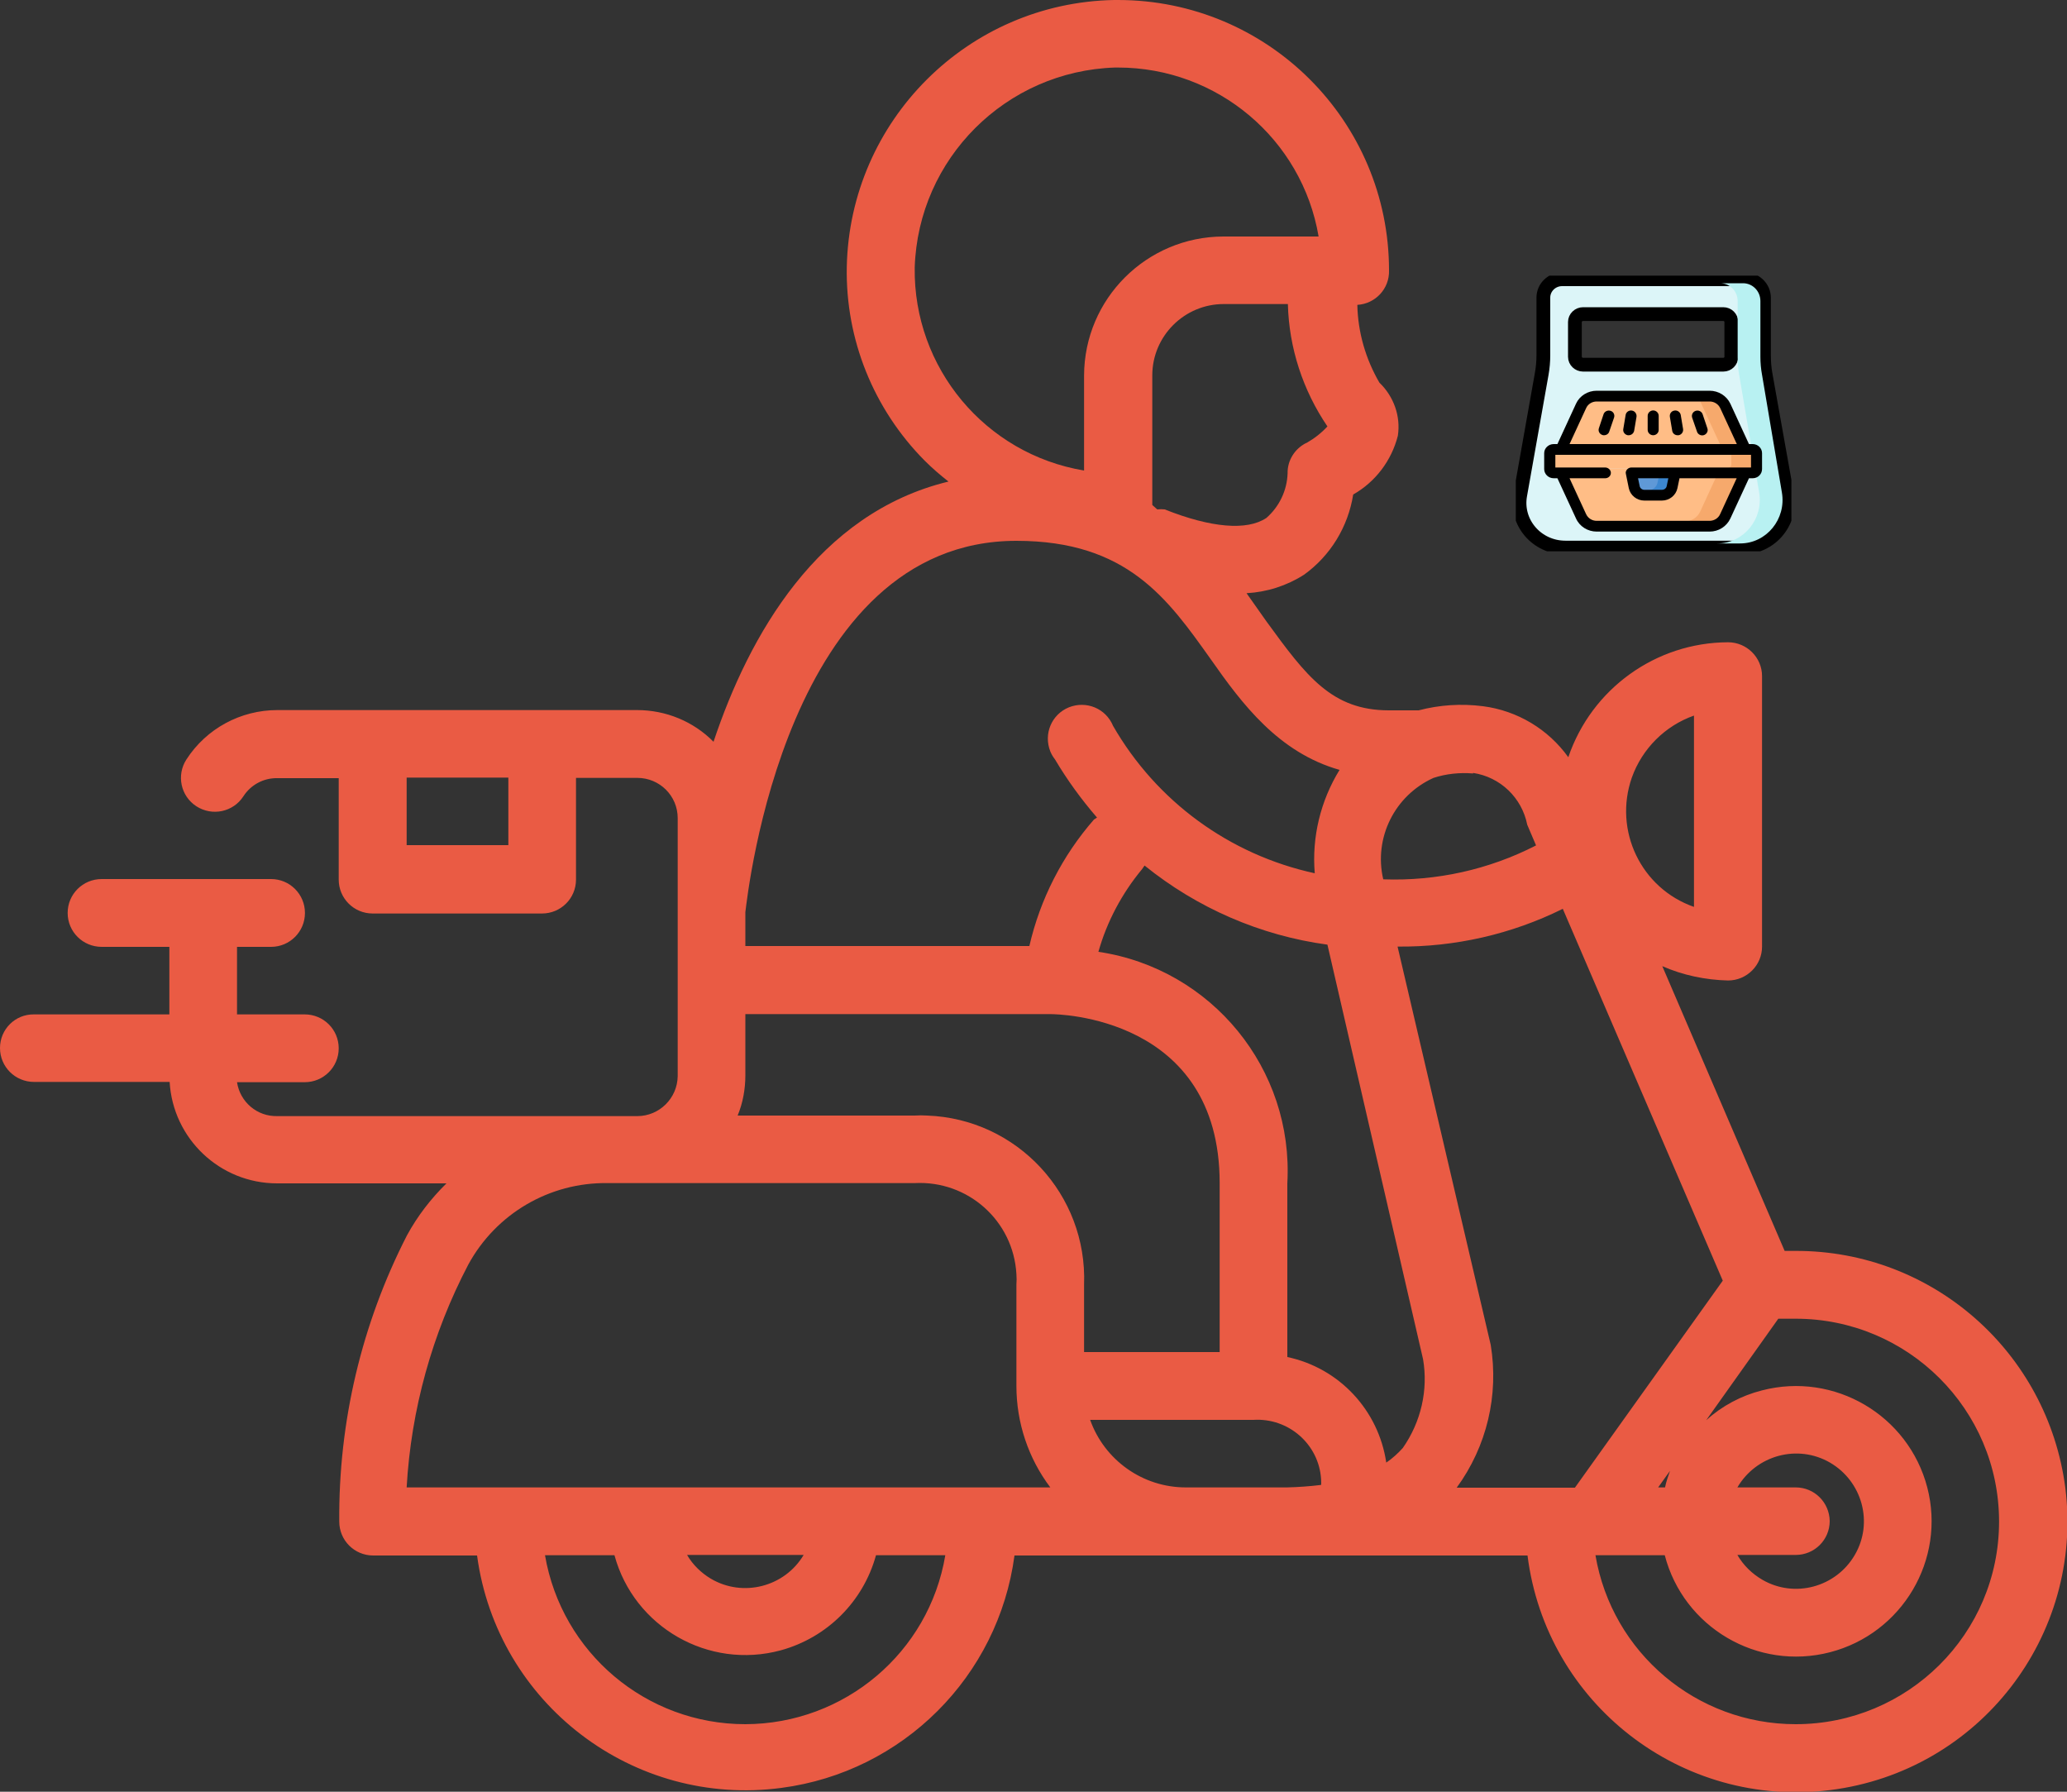 <svg width="15" height="13" viewBox="0 0 15 13" fill="none" xmlns="http://www.w3.org/2000/svg">
    <rect x="0" y="0" width="15" height="13" fill="#333333" stroke="none"/>
    <g clip-path="url(#clip0_1908_5636)">
        <path d="M13.031 9.076H12.951L12.063 7.01C12.213 7.076 12.376 7.11 12.54 7.114C12.676 7.114 12.787 7.004 12.787 6.868V4.906C12.787 4.77 12.676 4.66 12.54 4.66C12.015 4.662 11.55 4.998 11.381 5.494C11.235 5.29 11.01 5.156 10.762 5.124C10.605 5.104 10.447 5.114 10.295 5.154H10.08C9.665 5.154 9.481 4.908 9.19 4.508L9.046 4.304C9.194 4.296 9.338 4.25 9.463 4.17C9.655 4.032 9.783 3.822 9.82 3.588C9.982 3.496 10.098 3.342 10.144 3.162C10.166 3.02 10.114 2.876 10.01 2.776C9.91 2.604 9.854 2.41 9.85 2.212C9.982 2.204 10.084 2.094 10.08 1.962C10.08 0.878 9.2 0 8.113 0C8.103 0 8.095 0 8.085 0C7.023 0.02 6.167 0.876 6.145 1.936C6.135 2.462 6.339 2.968 6.71 3.342C6.764 3.396 6.822 3.446 6.883 3.494C5.934 3.724 5.435 4.612 5.178 5.382C5.032 5.234 4.832 5.152 4.623 5.152H2.013C1.746 5.152 1.498 5.286 1.353 5.51C1.279 5.624 1.311 5.776 1.425 5.85C1.54 5.924 1.692 5.892 1.766 5.778C1.82 5.694 1.913 5.644 2.013 5.646H2.458V6.382C2.458 6.518 2.568 6.628 2.704 6.628H3.933C4.07 6.628 4.18 6.518 4.18 6.382V5.644H4.625C4.787 5.644 4.918 5.774 4.918 5.936V7.808C4.916 7.968 4.785 8.098 4.625 8.098H2.013C1.866 8.102 1.742 7.996 1.72 7.852H2.211C2.348 7.852 2.458 7.742 2.458 7.606C2.458 7.47 2.348 7.36 2.211 7.36H1.72V6.87H1.967C2.103 6.87 2.213 6.76 2.213 6.624C2.213 6.488 2.103 6.378 1.967 6.378H0.738C0.601 6.378 0.491 6.488 0.491 6.624C0.491 6.76 0.601 6.87 0.738 6.87H1.229V7.36H0.247C0.11 7.358 0 7.468 0 7.604C0 7.74 0.11 7.85 0.247 7.85H1.231C1.255 8.262 1.596 8.586 2.011 8.586H3.24C3.126 8.698 3.029 8.824 2.953 8.964C2.624 9.606 2.456 10.318 2.462 11.04C2.462 11.176 2.572 11.286 2.708 11.286H3.462C3.607 12.36 4.595 13.116 5.672 12.972C6.552 12.856 7.245 12.164 7.362 11.286H11.085C11.221 12.362 12.203 13.124 13.282 12.988C14.361 12.852 15.122 11.872 14.988 10.796C14.86 9.81 14.024 9.074 13.031 9.076ZM3.689 6.132H2.951V5.642H3.689V6.132ZM12.293 5.192V6.58C11.909 6.446 11.708 6.026 11.842 5.642C11.917 5.432 12.083 5.266 12.293 5.192ZM10.69 5.608C10.888 5.638 11.044 5.788 11.083 5.984L11.147 6.134C10.804 6.31 10.423 6.394 10.038 6.38C9.968 6.08 10.12 5.772 10.403 5.644C10.495 5.614 10.593 5.604 10.69 5.612V5.608ZM9.479 3.214C9.395 3.256 9.342 3.342 9.344 3.434C9.34 3.558 9.284 3.676 9.19 3.758C9.05 3.852 8.789 3.83 8.452 3.696C8.434 3.694 8.416 3.694 8.398 3.696L8.362 3.664V2.724C8.362 2.438 8.595 2.206 8.881 2.206H9.346C9.354 2.524 9.455 2.832 9.633 3.094C9.589 3.142 9.537 3.182 9.481 3.214H9.479ZM6.638 1.94C6.664 1.15 7.3 0.516 8.091 0.49H8.113C8.833 0.49 9.449 1.008 9.569 1.716H8.877C8.32 1.718 7.869 2.168 7.867 2.724V3.414C7.149 3.294 6.628 2.668 6.638 1.942V1.94ZM7.376 3.924C8.18 3.924 8.474 4.344 8.787 4.784C9.014 5.108 9.278 5.46 9.721 5.586C9.583 5.81 9.519 6.074 9.541 6.336C8.923 6.202 8.392 5.814 8.077 5.266C8.025 5.14 7.883 5.082 7.757 5.132C7.63 5.184 7.572 5.326 7.622 5.452C7.63 5.472 7.642 5.492 7.656 5.51C7.745 5.66 7.847 5.8 7.961 5.932L7.939 5.946C7.71 6.208 7.548 6.524 7.47 6.864H5.409V6.618C5.427 6.474 5.706 3.924 7.376 3.924ZM5.409 7.802V7.358H7.622C7.672 7.358 8.851 7.372 8.851 8.584V9.81H7.867V9.32C7.891 8.668 7.382 8.118 6.728 8.094C6.698 8.092 6.668 8.092 6.638 8.094H5.353C5.391 8.002 5.409 7.902 5.409 7.802ZM5.409 12.51C4.689 12.51 4.076 11.992 3.955 11.284H4.459C4.601 11.806 5.142 12.116 5.666 11.974C6.002 11.882 6.265 11.62 6.357 11.284H6.86C6.742 11.99 6.129 12.508 5.409 12.51ZM4.986 11.282H5.832C5.694 11.514 5.391 11.592 5.158 11.454C5.088 11.412 5.028 11.354 4.986 11.282ZM2.951 10.792C2.983 10.228 3.136 9.676 3.398 9.176C3.599 8.806 3.988 8.578 4.409 8.584H6.638C7.025 8.564 7.354 8.858 7.376 9.244C7.378 9.27 7.378 9.294 7.376 9.32V10.056C7.376 10.322 7.462 10.58 7.622 10.792H2.951ZM8.605 10.792C8.292 10.792 8.015 10.594 7.911 10.302H9.096C9.35 10.286 9.571 10.478 9.587 10.732C9.587 10.746 9.589 10.76 9.587 10.774C9.505 10.784 9.423 10.79 9.34 10.792H8.605ZM10.18 10.506C10.144 10.546 10.104 10.582 10.06 10.612C10.004 10.232 9.719 9.926 9.342 9.846V8.586C9.389 7.756 8.793 7.028 7.971 6.906C8.033 6.686 8.142 6.482 8.288 6.306C8.294 6.298 8.3 6.288 8.306 6.28C8.687 6.588 9.146 6.788 9.633 6.854L10.327 9.862C10.365 10.084 10.313 10.316 10.18 10.506ZM10.818 9.758L10.142 6.868C10.559 6.872 10.97 6.778 11.341 6.594L12.502 9.292L11.429 10.794H10.571C10.79 10.494 10.878 10.122 10.818 9.758ZM13.031 10.792H12.608C12.745 10.558 13.045 10.476 13.28 10.612C13.514 10.748 13.597 11.048 13.46 11.282C13.324 11.516 13.023 11.598 12.789 11.462C12.714 11.418 12.652 11.358 12.608 11.282H13.031C13.168 11.282 13.278 11.172 13.278 11.036C13.276 10.902 13.168 10.792 13.031 10.792ZM12.033 10.792L12.119 10.672C12.105 10.712 12.091 10.752 12.083 10.792H12.033ZM13.031 12.51C12.312 12.51 11.698 11.992 11.578 11.284H12.081C12.217 11.808 12.755 12.124 13.28 11.988C13.805 11.852 14.122 11.316 13.986 10.792C13.849 10.268 13.312 9.952 12.787 10.088C12.636 10.126 12.498 10.2 12.382 10.304L12.905 9.568C12.947 9.568 12.989 9.568 13.031 9.568C13.845 9.568 14.507 10.226 14.507 11.04C14.507 11.854 13.845 12.51 13.031 12.51Z" fill="#EA5B44"/>
        <g clip-path="url(#clip1_1908_5636)">
            <path d="M12.969 3.592L12.812 2.713C12.804 2.668 12.801 2.623 12.801 2.578V2.159C12.8 2.086 12.739 2.026 12.664 2.026H11.336C11.261 2.026 11.2 2.086 11.2 2.159V2.578C11.2 2.623 11.196 2.668 11.188 2.713L11.032 3.592C10.996 3.792 11.153 3.973 11.36 3.973H12.64C12.847 3.974 13.004 3.792 12.969 3.592ZM12.564 2.589C12.564 2.62 12.538 2.646 12.506 2.646H11.488C11.456 2.646 11.429 2.62 11.429 2.589V2.336C11.429 2.305 11.456 2.279 11.488 2.279H12.506C12.538 2.279 12.564 2.305 12.564 2.336V2.589Z" fill="#DCF5F8" stroke="black" stroke-width="0.1" stroke-miterlimit="10"/>
            <path d="M12.931 3.573L12.787 2.72C12.779 2.677 12.775 2.633 12.775 2.589V2.184C12.775 2.113 12.719 2.055 12.649 2.055H12.483C12.553 2.055 12.61 2.113 12.61 2.184V2.589C12.61 2.633 12.613 2.677 12.621 2.72L12.766 3.573C12.799 3.766 12.653 3.943 12.462 3.943H12.628C12.819 3.943 12.964 3.766 12.931 3.573Z" fill="#B8F1F2"/>
            <path d="M12.722 3.397H11.279C11.264 3.397 11.251 3.384 11.251 3.369V3.254C11.251 3.239 11.264 3.227 11.279 3.227H12.722C12.737 3.227 12.75 3.239 12.75 3.254V3.369C12.75 3.384 12.737 3.397 12.722 3.397Z" fill="#FFBD86"/>
            <path d="M12.75 3.254V3.369C12.75 3.384 12.737 3.396 12.722 3.396H12.536C12.551 3.396 12.564 3.384 12.564 3.369V3.254C12.564 3.239 12.551 3.226 12.536 3.226H12.722C12.737 3.226 12.75 3.239 12.75 3.254Z" fill="#F6A96C"/>
            <path d="M12.41 3.783H11.59C11.541 3.783 11.497 3.755 11.477 3.712L11.332 3.397H12.669L12.524 3.712C12.504 3.755 12.459 3.783 12.41 3.783Z" fill="#FFBD86"/>
            <path d="M12.669 3.397L12.524 3.712C12.504 3.756 12.459 3.783 12.411 3.783H12.225C12.274 3.783 12.318 3.755 12.338 3.712L12.483 3.397H12.669Z" fill="#F6A96C"/>
            <path d="M12.41 2.84H11.59C11.541 2.84 11.497 2.868 11.477 2.911L11.332 3.226H12.669L12.524 2.911C12.504 2.867 12.459 2.84 12.41 2.84Z" fill="#FFBD86"/>
            <path d="M12.669 3.226H12.483L12.338 2.911C12.317 2.867 12.273 2.84 12.225 2.84H12.411C12.46 2.84 12.504 2.868 12.524 2.911L12.669 3.226Z" fill="#F6A96C"/>
            <path d="M11.841 3.397H12.159L12.137 3.5C12.13 3.534 12.099 3.559 12.063 3.559H11.937C11.901 3.559 11.87 3.534 11.863 3.5L11.841 3.397Z" fill="#5F99D7"/>
            <path d="M12.051 3.397L12.029 3.5C12.023 3.534 11.992 3.559 11.956 3.559H12.063C12.099 3.559 12.13 3.534 12.137 3.5L12.159 3.397H12.051Z" fill="#3C87D0"/>
            <path d="M12.407 2.835H11.587C11.522 2.835 11.463 2.872 11.437 2.929L11.302 3.222H11.275C11.237 3.222 11.206 3.252 11.206 3.288V3.403C11.206 3.44 11.237 3.47 11.275 3.47H11.302L11.437 3.762C11.463 3.82 11.522 3.857 11.587 3.857H12.407C12.471 3.857 12.53 3.82 12.557 3.762L12.692 3.47H12.719C12.757 3.47 12.787 3.44 12.787 3.403V3.288C12.787 3.251 12.756 3.222 12.719 3.222H12.692L12.557 2.929C12.53 2.872 12.471 2.835 12.407 2.835ZM12.707 3.392H11.838C11.815 3.392 11.792 3.415 11.799 3.439L11.82 3.542C11.831 3.594 11.878 3.632 11.933 3.632H12.06C12.115 3.632 12.162 3.594 12.173 3.542L12.188 3.47H12.603L12.483 3.73C12.47 3.76 12.439 3.779 12.406 3.779H11.587C11.553 3.779 11.524 3.76 11.51 3.73L11.39 3.47H11.649C11.671 3.47 11.69 3.453 11.69 3.431C11.69 3.41 11.671 3.392 11.649 3.392H11.287V3.3H12.707V3.392ZM12.107 3.47L12.095 3.527C12.092 3.543 12.077 3.554 12.06 3.554H11.933C11.917 3.554 11.902 3.543 11.899 3.527L11.887 3.47H12.107ZM11.39 3.222L11.51 2.962C11.523 2.932 11.553 2.913 11.587 2.913H12.407C12.44 2.913 12.47 2.932 12.484 2.962L12.604 3.222H11.39Z" fill="black"/>
            <path d="M11.688 2.981C11.667 2.974 11.644 2.985 11.637 3.005L11.603 3.107C11.596 3.127 11.607 3.149 11.628 3.156C11.632 3.158 11.636 3.158 11.64 3.158C11.657 3.158 11.673 3.148 11.678 3.132L11.713 3.03C11.72 3.01 11.709 2.987 11.688 2.981Z" fill="black"/>
            <path d="M11.843 2.979C11.821 2.975 11.8 2.99 11.797 3.011L11.78 3.113C11.776 3.134 11.791 3.154 11.813 3.158C11.815 3.158 11.817 3.158 11.819 3.158C11.838 3.158 11.855 3.145 11.859 3.125L11.876 3.024C11.879 3.003 11.864 2.982 11.843 2.979Z" fill="black"/>
            <path d="M11.997 2.978C11.975 2.978 11.957 2.996 11.957 3.017V3.119C11.957 3.14 11.975 3.158 11.997 3.158C12.019 3.158 12.037 3.14 12.037 3.119V3.017C12.037 2.996 12.019 2.978 11.997 2.978Z" fill="black"/>
            <path d="M12.197 3.011C12.193 2.99 12.173 2.975 12.151 2.979C12.129 2.982 12.115 3.002 12.118 3.024L12.135 3.125C12.138 3.145 12.155 3.158 12.174 3.158C12.177 3.158 12.179 3.158 12.181 3.158C12.203 3.154 12.217 3.134 12.214 3.113L12.197 3.011Z" fill="black"/>
            <path d="M12.356 3.006C12.349 2.985 12.326 2.974 12.305 2.981C12.284 2.988 12.273 3.01 12.28 3.031L12.315 3.132C12.32 3.148 12.336 3.159 12.353 3.159C12.357 3.159 12.361 3.158 12.365 3.157C12.386 3.15 12.398 3.127 12.39 3.107L12.356 3.006Z" fill="black"/>
        </g>
    </g>
    <defs>
        <clipPath id="clip0_1908_5636">
            <rect width="15" height="13" fill="white"/>
        </clipPath>
        <clipPath id="clip1_1908_5636">
            <rect width="2" height="2" fill="white" transform="translate(11 2)"/>
        </clipPath>
    </defs>
</svg>
